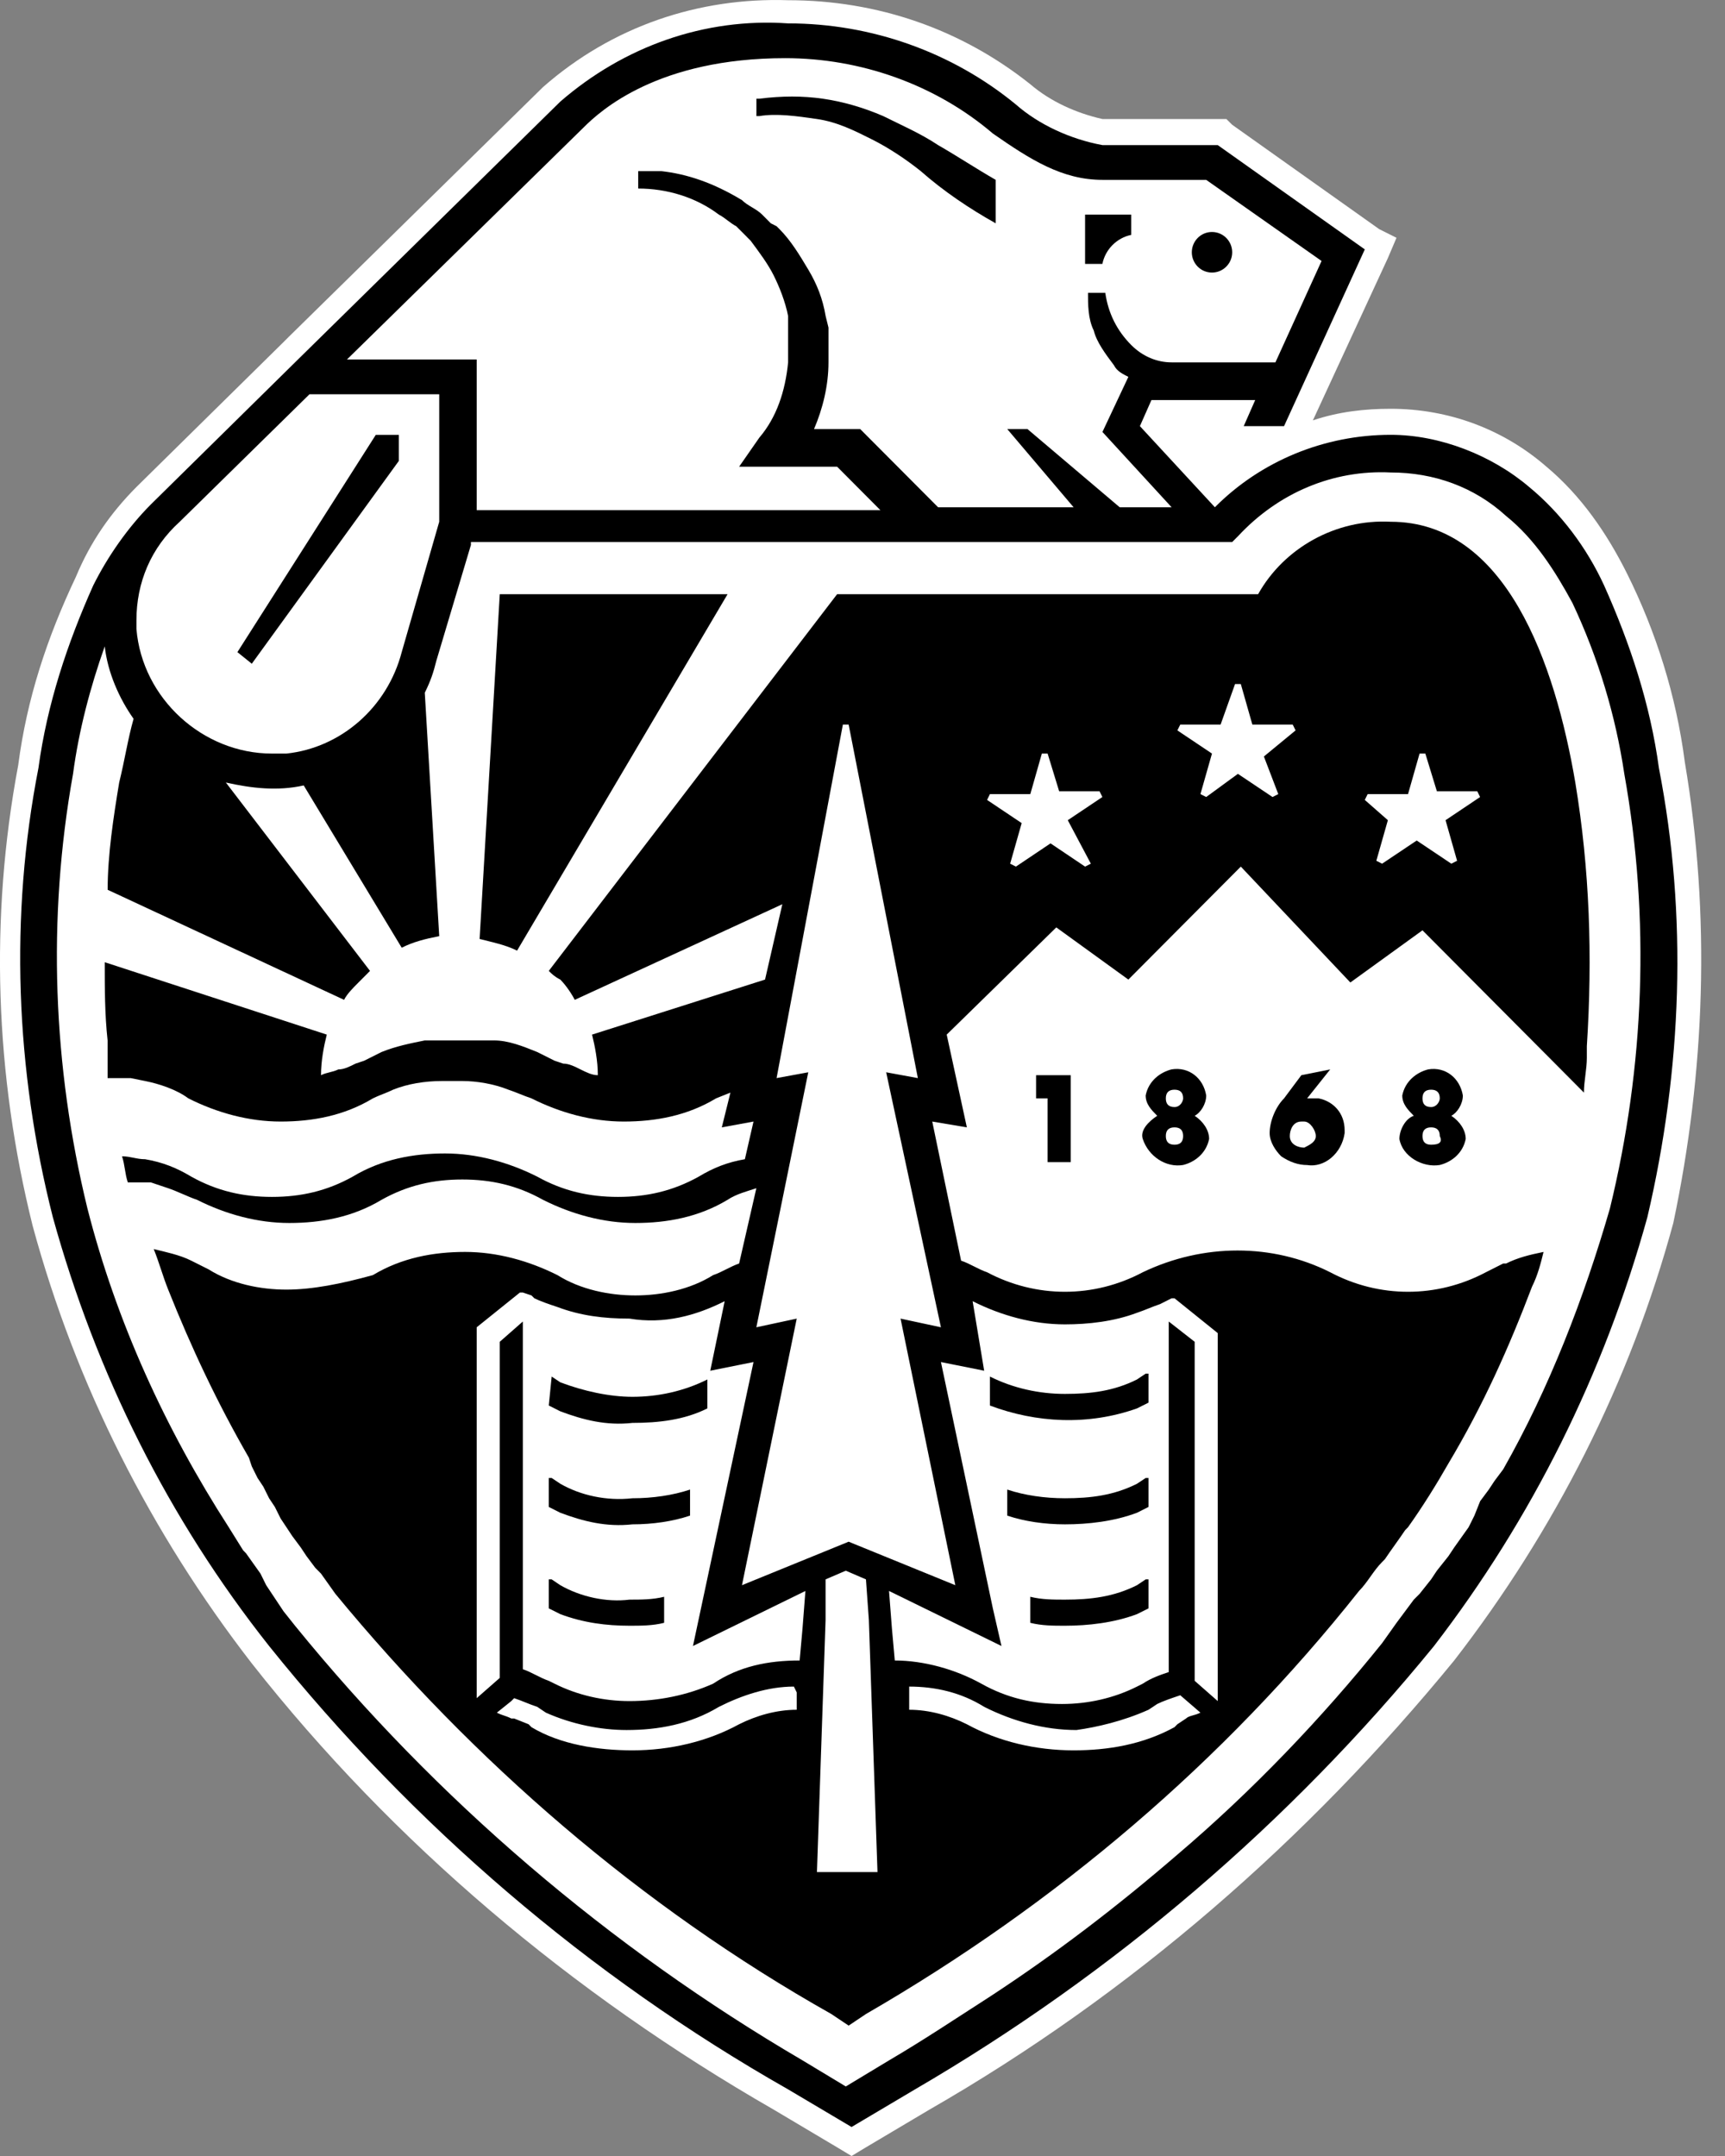 <svg width="32" height="40" viewBox="0 0 32 40" fill="none" xmlns="http://www.w3.org/2000/svg">
<rect x="0" y="0" width="32" height="40" fill="#808080" stroke="none"/>
<path d="M31.255 14.142C31.095 12.906 30.721 11.723 30.186 10.648C29.811 9.895 29.33 9.196 28.688 8.659C27.886 7.96 26.869 7.584 25.799 7.584C25.318 7.584 24.837 7.637 24.355 7.799L25.746 4.788L25.906 4.412L25.585 4.251L22.858 2.315L22.75 2.208H20.45C19.969 2.1 19.488 1.885 19.113 1.563C17.829 0.541 16.278 0.004 14.62 0.004C12.962 -0.05 11.357 0.487 10.073 1.616L5.366 6.24L5.259 6.347L2.531 9.035C2.05 9.519 1.676 10.056 1.408 10.702C0.873 11.831 0.499 12.96 0.338 14.196C-0.197 17.045 -0.09 19.948 0.606 22.744C1.408 25.7 2.799 28.442 4.671 30.861C7.292 34.194 10.608 36.989 14.353 39.14L15.529 39.839L15.797 40L16.064 39.839L17.241 39.14C20.985 36.989 24.248 34.14 26.976 30.807C28.848 28.388 30.239 25.646 31.041 22.69C31.63 19.894 31.737 16.991 31.255 14.142Z" fill="white"/>
<path d="M13.497 11.024H9.271L8.897 17.421C9.111 17.475 9.378 17.529 9.592 17.637L13.497 11.024Z" fill="black"/>
<path d="M10.234 25.539L10.18 26.076L10.394 26.184C10.822 26.345 11.25 26.453 11.732 26.399C12.213 26.399 12.694 26.345 13.122 26.13V25.593C12.694 25.808 12.213 25.915 11.732 25.915C11.304 25.915 10.822 25.808 10.394 25.646L10.234 25.539Z" fill="black"/>
<path d="M10.394 27.528L10.234 27.421H10.18V27.958L10.394 28.066C10.822 28.227 11.25 28.334 11.732 28.281C12.106 28.281 12.48 28.227 12.801 28.119V27.636C12.48 27.743 12.106 27.797 11.732 27.797C11.25 27.851 10.769 27.743 10.394 27.528Z" fill="black"/>
<path d="M10.394 29.41L10.234 29.302H10.18V29.84L10.394 29.947C10.822 30.108 11.25 30.162 11.678 30.162C11.892 30.162 12.106 30.162 12.32 30.108V29.625C12.106 29.678 11.892 29.678 11.678 29.678C11.25 29.732 10.769 29.625 10.394 29.41Z" fill="black"/>
<path d="M15.155 2.208C15.53 2.262 15.85 2.423 16.171 2.584C16.492 2.745 16.813 2.96 17.081 3.175C17.509 3.552 17.99 3.874 18.471 4.143V3.337C18.097 3.122 17.776 2.907 17.402 2.692C17.081 2.477 16.706 2.315 16.385 2.154C16.011 1.993 15.636 1.885 15.262 1.831C14.888 1.778 14.513 1.778 14.085 1.831H14.032V2.154H14.085C14.406 2.1 14.781 2.154 15.155 2.208Z" fill="black"/>
<path d="M30.774 14.25C30.614 13.067 30.239 11.938 29.758 10.863C29.437 10.164 28.955 9.519 28.367 9.035C27.672 8.444 26.709 8.067 25.799 8.067C24.569 8.067 23.392 8.551 22.537 9.411L21.146 7.906L21.36 7.422H23.285L23.072 7.906H23.82L25.318 4.627L22.59 2.692H20.451C19.862 2.584 19.274 2.315 18.846 1.939C17.669 0.971 16.171 0.434 14.62 0.434C13.069 0.326 11.571 0.864 10.394 1.885L5.527 6.67L2.799 9.358C2.371 9.788 1.997 10.325 1.729 10.863C1.248 11.938 0.873 13.067 0.713 14.25C0.178 16.991 0.285 19.84 0.98 22.582C1.783 25.485 3.12 28.173 4.992 30.538C7.666 33.871 10.929 36.667 14.62 38.764L15.797 39.462L16.974 38.764C20.665 36.613 23.927 33.818 26.602 30.538C28.421 28.173 29.758 25.485 30.56 22.582C31.202 19.84 31.309 16.991 30.774 14.25ZM10.822 2.369C11.143 2.046 12.213 1.079 14.567 1.079C15.957 1.079 17.348 1.563 18.418 2.477C19.113 2.96 19.702 3.337 20.451 3.337H22.376L24.516 4.842L23.66 6.723H21.734C21.467 6.723 21.199 6.616 20.985 6.401C20.718 6.132 20.558 5.81 20.504 5.433H20.183C20.183 5.648 20.183 5.917 20.29 6.132C20.343 6.347 20.504 6.562 20.665 6.777C20.718 6.885 20.825 6.938 20.932 6.992L20.451 8.014L21.734 9.411H20.771L19.06 7.96H18.685L19.916 9.411H17.402L15.957 7.96H15.101C15.262 7.584 15.369 7.154 15.369 6.723C15.369 6.67 15.369 6.562 15.369 6.508V6.293V6.186V6.078L15.316 5.863C15.262 5.541 15.155 5.272 14.995 5.003C14.834 4.734 14.674 4.466 14.46 4.251L14.406 4.197L14.299 4.143L14.139 3.982C14.032 3.874 13.871 3.82 13.764 3.713C13.229 3.39 12.748 3.229 12.267 3.175C12.16 3.175 11.999 3.175 11.839 3.175V3.498C12.374 3.498 12.909 3.659 13.336 3.982C13.443 4.036 13.55 4.143 13.657 4.197L13.818 4.358L13.871 4.412L13.925 4.466C14.085 4.681 14.246 4.896 14.353 5.111C14.46 5.326 14.567 5.595 14.62 5.863V6.078V6.186V6.508C14.62 6.562 14.62 6.616 14.62 6.723C14.567 7.261 14.406 7.745 14.085 8.121L13.711 8.659H15.53L16.332 9.465H8.843V6.67H6.436L10.822 2.369ZM7.452 12.099C7.185 13.121 6.329 13.873 5.313 13.981H5.045C3.762 13.981 2.638 12.959 2.531 11.669C2.531 11.616 2.531 11.562 2.531 11.508C2.531 10.809 2.799 10.164 3.334 9.68L5.741 7.315H8.148V9.68L7.452 12.099ZM29.865 22.421C29.383 24.087 28.741 25.754 27.886 27.259L27.725 27.474L27.618 27.636L27.458 27.851L27.351 28.119L27.244 28.334L26.976 28.711L26.869 28.872L26.655 29.141L26.548 29.302L26.334 29.571L26.227 29.678L25.907 30.108L25.639 30.485C24.516 31.882 23.232 33.226 21.841 34.409C20.718 35.377 19.595 36.237 18.364 37.043C17.776 37.42 17.134 37.85 16.492 38.226L15.69 38.71L14.888 38.226C11.304 36.129 8.094 33.388 5.473 30.162L5.259 29.893L5.152 29.732L4.938 29.41L4.832 29.195L4.564 28.818L4.511 28.764L4.243 28.334C3.066 26.507 2.157 24.517 1.622 22.421C0.98 19.787 0.873 17.045 1.355 14.357C1.462 13.551 1.676 12.744 1.943 11.992C1.997 12.476 2.211 12.959 2.478 13.336C2.371 13.712 2.317 14.088 2.211 14.518C2.104 15.164 1.997 15.862 1.997 16.508L6.383 18.55C6.436 18.443 6.543 18.335 6.65 18.228C6.704 18.174 6.811 18.067 6.864 18.013L4.19 14.518C4.671 14.626 5.152 14.68 5.634 14.572L7.452 17.583C7.666 17.475 7.88 17.421 8.148 17.368L7.88 12.852C7.987 12.637 8.041 12.476 8.094 12.261L8.736 10.11V10.056H22.858L22.965 9.949C23.713 9.143 24.73 8.713 25.799 8.766C26.602 8.766 27.351 9.035 27.939 9.573C28.474 10.003 28.848 10.594 29.169 11.185C29.651 12.207 29.972 13.282 30.132 14.357C30.614 17.045 30.507 19.787 29.865 22.421Z" fill="black"/>
<path d="M22.483 5.057C22.69 5.057 22.858 4.888 22.858 4.681C22.858 4.473 22.69 4.304 22.483 4.304C22.276 4.304 22.109 4.473 22.109 4.681C22.109 4.888 22.276 5.057 22.483 5.057Z" fill="black"/>
<path d="M20.45 4.896C20.504 4.627 20.718 4.412 20.985 4.358V3.982H20.129V4.896H20.45Z" fill="black"/>
<path d="M29.223 14.518C28.848 12.314 27.939 9.68 25.799 9.68C24.783 9.626 23.82 10.164 23.339 11.024H15.529L10.18 18.013C10.234 18.067 10.287 18.12 10.394 18.174C10.501 18.282 10.608 18.443 10.662 18.55L14.513 16.776L14.192 18.174L10.983 19.195C11.036 19.41 11.09 19.679 11.09 19.948C10.983 19.948 10.876 19.894 10.769 19.841C10.662 19.787 10.555 19.733 10.448 19.733L10.287 19.679L9.966 19.518C9.699 19.41 9.431 19.303 9.164 19.303H9.004H8.79H8.255H8.041H7.88C7.613 19.357 7.345 19.41 7.078 19.518L6.757 19.679L6.596 19.733C6.489 19.787 6.383 19.841 6.276 19.841C6.169 19.894 6.062 19.894 5.955 19.948C5.955 19.679 6.008 19.41 6.062 19.195L1.943 17.852C1.943 18.335 1.943 18.819 1.996 19.303C1.996 19.357 1.996 19.41 1.996 19.464C1.996 19.518 1.996 19.679 1.996 19.787C1.996 19.841 1.996 19.948 1.996 20.002H2.424L2.692 20.056C2.959 20.109 3.28 20.217 3.494 20.378C4.029 20.647 4.617 20.808 5.206 20.808C5.794 20.808 6.383 20.701 6.917 20.378C7.024 20.324 7.185 20.271 7.292 20.217C7.559 20.109 7.88 20.056 8.201 20.056H8.576C8.843 20.056 9.164 20.109 9.431 20.217C9.592 20.271 9.699 20.324 9.859 20.378C10.394 20.647 10.983 20.808 11.571 20.808C12.159 20.808 12.748 20.701 13.283 20.378L13.55 20.271L13.39 20.916L13.978 20.808L13.818 21.507C13.497 21.561 13.229 21.668 12.962 21.83C12.48 22.098 11.999 22.206 11.464 22.206C10.929 22.206 10.448 22.098 9.966 21.83C9.431 21.561 8.843 21.4 8.255 21.4C7.666 21.4 7.078 21.507 6.543 21.83C6.062 22.098 5.58 22.206 5.045 22.206C4.51 22.206 4.029 22.098 3.548 21.83C3.28 21.668 3.013 21.561 2.692 21.507H2.906H2.852H2.745H2.692C2.531 21.507 2.424 21.453 2.264 21.453C2.317 21.615 2.317 21.776 2.371 21.937H2.638H2.745H2.799L2.959 21.991L3.12 22.045C3.28 22.098 3.494 22.206 3.655 22.26C4.189 22.529 4.778 22.69 5.366 22.69C5.955 22.69 6.543 22.582 7.078 22.26C7.559 21.991 8.041 21.883 8.576 21.883C9.111 21.883 9.592 21.991 10.073 22.26C10.608 22.529 11.197 22.69 11.785 22.69C12.373 22.69 12.962 22.582 13.497 22.26C13.657 22.152 13.871 22.098 14.031 22.045L13.711 23.442C13.55 23.496 13.39 23.604 13.229 23.657C12.801 23.926 12.266 24.034 11.785 24.034C11.304 24.034 10.769 23.926 10.341 23.657C9.806 23.389 9.217 23.227 8.629 23.227C8.041 23.227 7.452 23.335 6.917 23.657C6.329 23.819 5.794 23.926 5.313 23.926C4.831 23.926 4.296 23.819 3.869 23.55L3.548 23.389C3.334 23.281 3.066 23.227 2.852 23.174C2.959 23.442 3.013 23.657 3.12 23.926C3.548 25.001 4.029 26.023 4.617 27.044L4.671 27.206L4.778 27.421L4.885 27.582L4.992 27.797L5.099 27.958L5.206 28.173L5.313 28.334L5.42 28.496L5.58 28.711L5.687 28.872L5.848 29.087L5.955 29.195L6.222 29.571C8.79 32.689 11.892 35.377 15.422 37.366L15.743 37.581L16.064 37.366C19.595 35.323 22.697 32.689 25.211 29.517C25.371 29.356 25.478 29.141 25.639 28.98L25.692 28.926C25.799 28.765 25.96 28.549 26.067 28.388L26.12 28.334C26.388 27.958 26.655 27.528 26.869 27.152C27.511 26.077 27.992 25.001 28.42 23.872C28.527 23.657 28.581 23.442 28.634 23.227C28.367 23.281 28.153 23.335 27.939 23.442H27.885L27.564 23.604C26.655 24.087 25.585 24.087 24.676 23.604C23.606 23.066 22.323 23.066 21.199 23.604C20.29 24.087 19.22 24.087 18.311 23.604C18.15 23.55 17.99 23.442 17.829 23.389L17.294 20.808L17.936 20.916L17.562 19.195L19.595 17.206L20.932 18.174L23.018 16.078L25.05 18.228L26.388 17.26L28.795 19.679L29.383 20.271C29.383 20.056 29.437 19.841 29.437 19.625C29.437 19.572 29.437 19.572 29.437 19.518C29.437 19.464 29.437 19.41 29.437 19.41C29.544 17.744 29.49 16.131 29.223 14.518ZM25.318 14.841L25.371 14.733H26.12L26.334 13.981H26.441L26.655 14.68H27.404L27.457 14.787L26.816 15.217L27.03 15.97L26.923 16.024L26.281 15.594L25.639 16.024L25.532 15.97L25.746 15.217L25.318 14.841ZM23.713 14.733L23.606 14.787L22.964 14.357L22.376 14.787L22.269 14.733L22.483 13.981L21.841 13.551L21.895 13.443H22.643L22.911 12.691H23.018L23.232 13.443H23.981L24.034 13.551L23.446 14.035L23.713 14.733ZM20.236 16.024L20.129 16.078L19.488 15.647L18.846 16.078L18.739 16.024L18.953 15.271L18.311 14.841L18.364 14.733H19.113L19.327 13.981H19.434L19.648 14.68H20.397L20.45 14.787L19.808 15.217L20.236 16.024ZM17.455 24.625L16.706 24.464L17.722 29.41L15.743 28.603L13.764 29.41L14.78 24.464L14.031 24.625L14.994 19.894L14.406 20.002L15.636 13.443H15.743L17.027 20.002L16.439 19.894L17.455 24.625ZM16.118 30.055L16.278 34.732H15.155L15.315 30.055V29.302L15.69 29.141L16.064 29.302L16.118 30.055ZM14.78 31.399V31.721C14.406 31.721 14.032 31.829 13.711 31.99C13.122 32.312 12.427 32.474 11.732 32.474C11.09 32.474 10.394 32.366 9.859 32.044L9.806 31.99L9.538 31.883H9.485C9.378 31.829 9.324 31.829 9.217 31.775L9.485 31.56L9.538 31.506C9.699 31.56 9.806 31.614 9.966 31.667L10.127 31.775C10.608 31.99 11.143 32.097 11.624 32.097C12.213 32.097 12.801 31.99 13.336 31.667C13.764 31.452 14.245 31.291 14.727 31.291L14.78 31.399ZM21.306 31.721L21.467 31.614C21.574 31.56 21.734 31.506 21.895 31.452L22.269 31.775C22.162 31.829 22.055 31.829 22.002 31.883L21.841 31.99L21.788 32.044C21.199 32.366 20.557 32.474 19.915 32.474C19.22 32.474 18.525 32.312 17.936 31.99C17.615 31.829 17.241 31.721 16.866 31.721V31.399V31.291C17.348 31.291 17.829 31.399 18.257 31.667C18.792 31.936 19.381 32.097 19.969 32.097C20.343 32.044 20.825 31.936 21.306 31.721ZM13.443 24.141L13.176 25.431L13.978 25.27L12.855 30.538L14.941 29.517L14.887 30.216L14.834 30.807C14.245 30.807 13.711 30.915 13.229 31.237C12.748 31.452 12.213 31.56 11.678 31.56C11.197 31.56 10.715 31.452 10.287 31.237L10.18 31.184C10.02 31.13 9.859 31.022 9.699 30.969V24.518L9.271 24.894V31.13L8.843 31.506V24.625L9.645 23.98H9.699L9.859 24.034L9.913 24.087C10.02 24.141 10.18 24.195 10.341 24.249C10.769 24.41 11.197 24.464 11.678 24.464C12.32 24.571 12.908 24.41 13.443 24.141ZM18.043 24.141C18.578 24.41 19.167 24.571 19.755 24.571C20.183 24.571 20.664 24.518 21.092 24.356C21.253 24.302 21.36 24.249 21.52 24.195L21.734 24.087H21.788L22.59 24.733V31.56L22.162 31.184V24.894L21.681 24.518V31.022C21.52 31.076 21.36 31.13 21.199 31.237L21.092 31.291C20.664 31.506 20.183 31.614 19.701 31.614C19.167 31.614 18.685 31.506 18.204 31.237C17.722 30.969 17.134 30.807 16.599 30.807L16.546 30.216L16.492 29.517L18.578 30.538L18.418 29.84L17.455 25.27L18.257 25.431L18.043 24.141Z" fill="black"/>
<path d="M21.092 26.13L21.306 26.023V25.485H21.253L21.092 25.593C20.664 25.808 20.236 25.861 19.755 25.861C19.274 25.861 18.792 25.754 18.364 25.539V26.077C19.22 26.399 20.183 26.453 21.092 26.13Z" fill="black"/>
<path d="M21.092 27.528C20.664 27.743 20.236 27.797 19.755 27.797C19.381 27.797 19.006 27.743 18.685 27.636V28.119C19.006 28.227 19.381 28.281 19.755 28.281C20.183 28.281 20.664 28.227 21.092 28.066L21.306 27.958V27.421H21.253L21.092 27.528Z" fill="black"/>
<path d="M21.092 29.41C20.665 29.625 20.237 29.678 19.755 29.678C19.541 29.678 19.327 29.678 19.113 29.625V30.108C19.327 30.162 19.541 30.162 19.755 30.162C20.183 30.162 20.665 30.108 21.092 29.947L21.306 29.84V29.302H21.253L21.092 29.41Z" fill="black"/>
<path d="M4.404 12.099L4.671 12.314L7.399 8.551V8.068H6.971L4.404 12.099Z" fill="black"/>
<path d="M19.862 21.561V19.948H19.22V20.378H19.434V21.561H19.862Z" fill="black"/>
<path d="M21.199 21.131C21.306 21.453 21.627 21.668 21.948 21.614C22.162 21.561 22.376 21.399 22.43 21.131C22.43 20.969 22.323 20.808 22.162 20.701C22.269 20.647 22.376 20.486 22.376 20.324C22.323 20.002 22.055 19.787 21.734 19.84C21.52 19.894 21.306 20.055 21.253 20.324C21.253 20.486 21.36 20.593 21.467 20.701C21.306 20.808 21.146 20.969 21.199 21.131ZM21.788 20.539C21.681 20.539 21.627 20.486 21.627 20.378C21.627 20.271 21.681 20.217 21.788 20.217C21.895 20.217 21.948 20.271 21.948 20.378C21.948 20.432 21.895 20.539 21.788 20.539ZM21.788 21.238C21.681 21.238 21.627 21.184 21.627 21.077C21.627 20.969 21.681 20.916 21.788 20.916C21.895 20.916 21.948 20.969 21.948 21.077C21.948 21.184 21.895 21.238 21.788 21.238C21.788 21.292 21.788 21.292 21.788 21.238Z" fill="black"/>
<path d="M24.141 19.948L23.82 20.378C23.66 20.539 23.553 20.808 23.553 21.023C23.553 21.184 23.66 21.346 23.767 21.453C23.927 21.561 24.088 21.615 24.248 21.615C24.569 21.668 24.89 21.4 24.944 21.023V20.97C24.944 20.647 24.73 20.432 24.462 20.378C24.462 20.378 24.462 20.378 24.409 20.378C24.355 20.378 24.302 20.378 24.248 20.378L24.676 19.841L24.141 19.948ZM24.195 20.808C24.302 20.808 24.409 20.97 24.409 21.077C24.409 21.184 24.302 21.238 24.195 21.292C24.088 21.292 23.927 21.238 23.927 21.077C23.927 20.97 23.981 20.808 24.141 20.808H24.195Z" fill="black"/>
<path d="M25.96 21.131C26.014 21.453 26.388 21.668 26.709 21.614C26.923 21.561 27.137 21.399 27.19 21.131C27.19 20.969 27.083 20.808 26.923 20.701C27.03 20.647 27.137 20.486 27.137 20.324C27.083 20.002 26.816 19.787 26.495 19.84C26.281 19.894 26.067 20.055 26.013 20.324C26.013 20.486 26.12 20.593 26.227 20.701C26.067 20.754 25.96 20.969 25.96 21.131ZM26.548 20.539C26.441 20.539 26.388 20.486 26.388 20.378C26.388 20.271 26.441 20.217 26.548 20.217C26.655 20.217 26.709 20.271 26.709 20.378C26.709 20.432 26.655 20.539 26.548 20.539C26.602 20.539 26.602 20.539 26.548 20.539ZM26.548 21.238C26.441 21.238 26.388 21.184 26.388 21.077C26.388 20.969 26.441 20.916 26.548 20.916C26.655 20.916 26.709 20.969 26.709 21.077C26.762 21.184 26.709 21.238 26.548 21.238C26.602 21.292 26.602 21.292 26.548 21.238Z" fill="black"/>
</svg>
